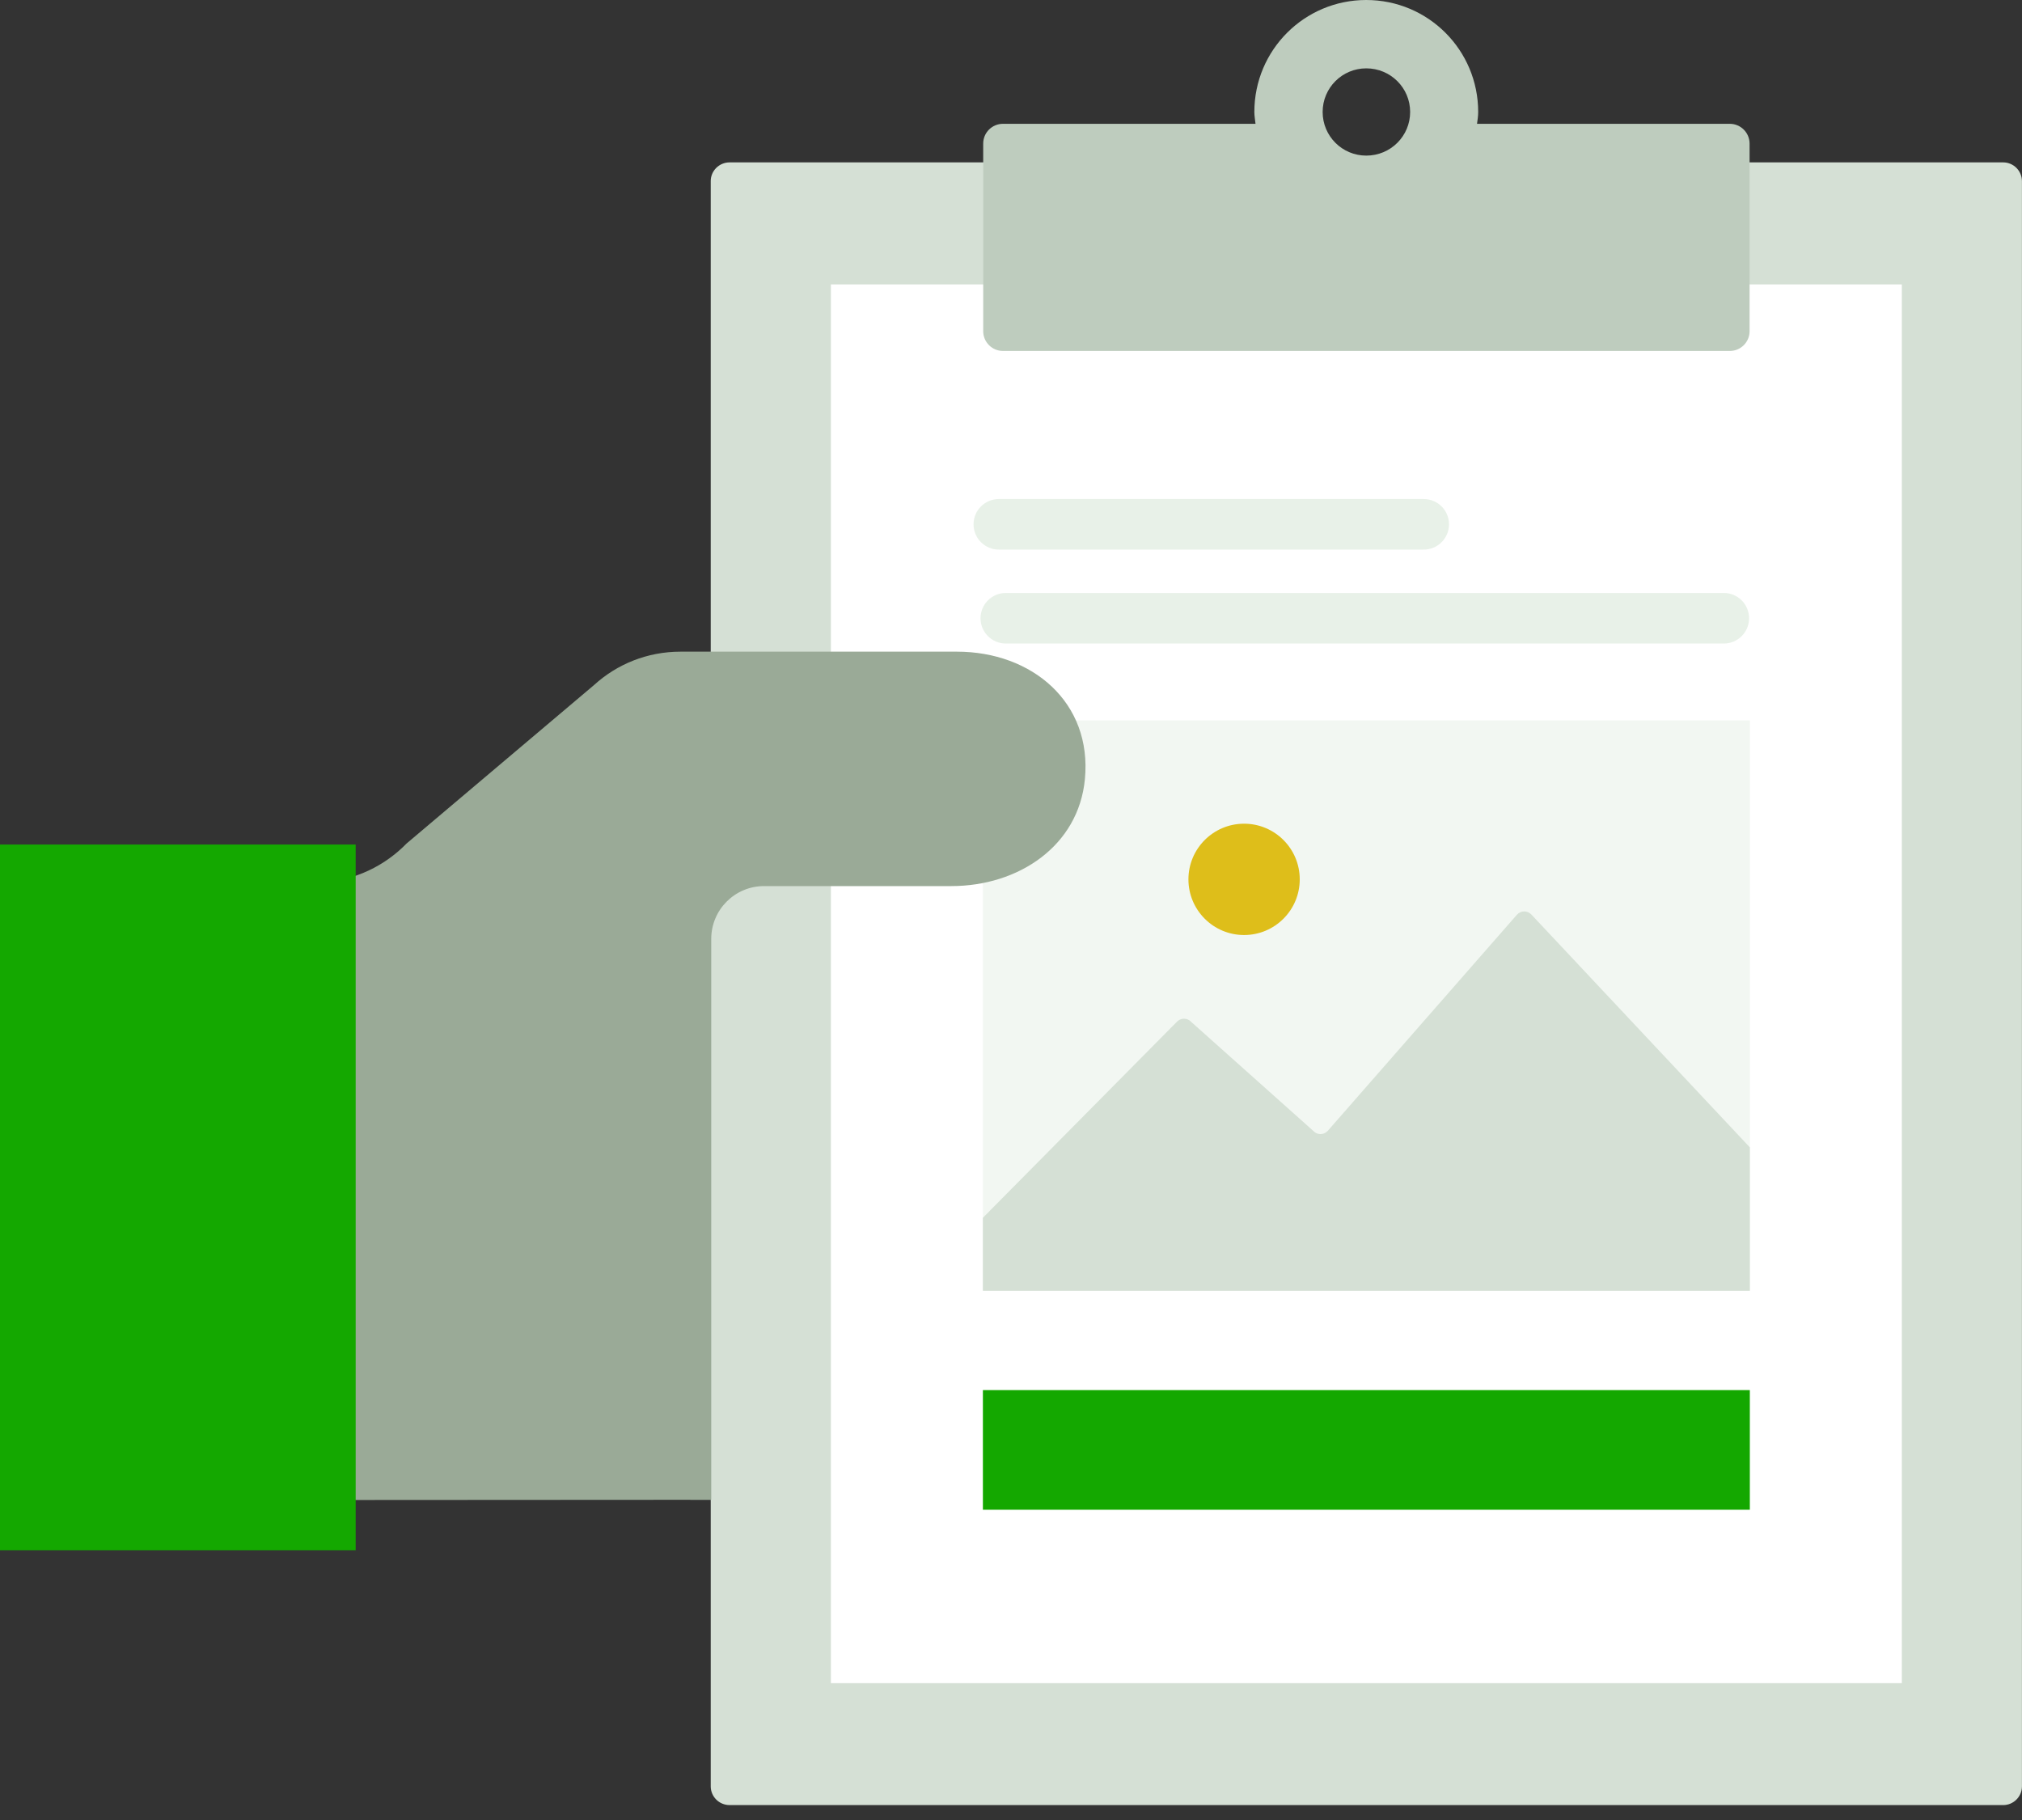 <svg width="40" height="36" viewBox="0 0 40 36" fill="none" xmlns="http://www.w3.org/2000/svg">
<rect x="0" y="0" width="40" height="36" fill="#333333" stroke="none"/>
<g clip-path="url(#clip0)">
<path d="M20.371 16.558H13.656V29.666H20.371V16.558Z" fill="#9AAA97"/>
<path d="M14.434 35.705C14.226 35.705 14.06 35.538 14.06 35.334V3.582C14.06 3.379 14.226 3.212 14.434 3.212H39.628C39.832 3.212 39.999 3.379 39.999 3.585V29.441V35.334C39.999 35.538 39.832 35.705 39.628 35.705H14.434Z" fill="#D5E0D5"/>
<path d="M37.623 5.626H16.437V33.293H37.623V5.626Z" fill="white"/>
<path d="M34.22 2.449H29.219C29.229 2.373 29.242 2.297 29.242 2.215C29.242 0.99 28.253 0 27.027 0C25.804 0 24.814 0.99 24.814 2.215C24.814 2.297 24.83 2.373 24.837 2.449H19.841C19.626 2.449 19.45 2.623 19.45 2.84V6.551C19.45 6.767 19.626 6.942 19.841 6.942H34.221C34.435 6.942 34.611 6.767 34.611 6.551V2.84C34.61 2.623 34.434 2.449 34.22 2.449ZM27.028 3.078C26.551 3.078 26.165 2.692 26.165 2.215C26.165 1.736 26.552 1.352 27.028 1.352C27.508 1.352 27.896 1.737 27.896 2.215C27.896 2.692 27.509 3.078 27.028 3.078Z" fill="#BECCBE"/>
<path d="M34.616 27.496H19.444V29.863H34.616V27.496Z" fill="#14A800"/>
<path d="M28.165 10.871H19.759C19.483 10.871 19.259 10.647 19.259 10.371C19.259 10.095 19.483 9.871 19.759 9.871H28.165C28.441 9.871 28.665 10.095 28.665 10.371C28.665 10.647 28.441 10.871 28.165 10.871Z" fill="#E8F1E8"/>
<path d="M34.101 12.729H19.897C19.621 12.729 19.397 12.505 19.397 12.229C19.397 11.953 19.621 11.729 19.897 11.729H34.101C34.377 11.729 34.601 11.953 34.601 12.229C34.601 12.505 34.378 12.729 34.101 12.729Z" fill="#E8F1E8"/>
<path d="M34.616 14.25H19.444V25.532H34.616V14.25Z" fill="#F2F7F2"/>
<path d="M24.611 18.495C25.219 18.495 25.712 18.002 25.712 17.394C25.712 16.786 25.219 16.293 24.611 16.293C24.003 16.293 23.51 16.786 23.51 17.394C23.51 18.002 24.003 18.495 24.611 18.495Z" fill="#DEBE1A"/>
<path d="M30.295 18.09C30.214 18.005 30.083 18.008 30.005 18.097L26.27 22.364C26.203 22.44 26.093 22.455 26.011 22.397L23.533 20.185C23.454 20.131 23.352 20.141 23.284 20.209L19.444 24.088V25.532H27.03H34.616V22.695L30.295 18.09Z" fill="#D5E0D5"/>
<path d="M14.07 29.666V18.572C14.07 17.994 14.538 17.527 15.115 17.527H18.819C20.148 17.527 21.335 16.735 21.462 15.412C21.607 13.892 20.417 12.89 18.929 12.89H13.463C12.804 12.89 12.204 13.138 11.753 13.549L8.039 16.688L7.977 16.75C7.519 17.188 6.899 17.458 6.215 17.458H4.833L2.028 17.465V29.673L14.07 29.666Z" fill="#9AAA97"/>
<path d="M7.036 16.705H0V30.664H7.036V16.705Z" fill="#14A800"/>
</g>
<defs>
<clipPath id="clip0">
<rect width="40" height="35.705" fill="white"/>
</clipPath>
</defs>
</svg>